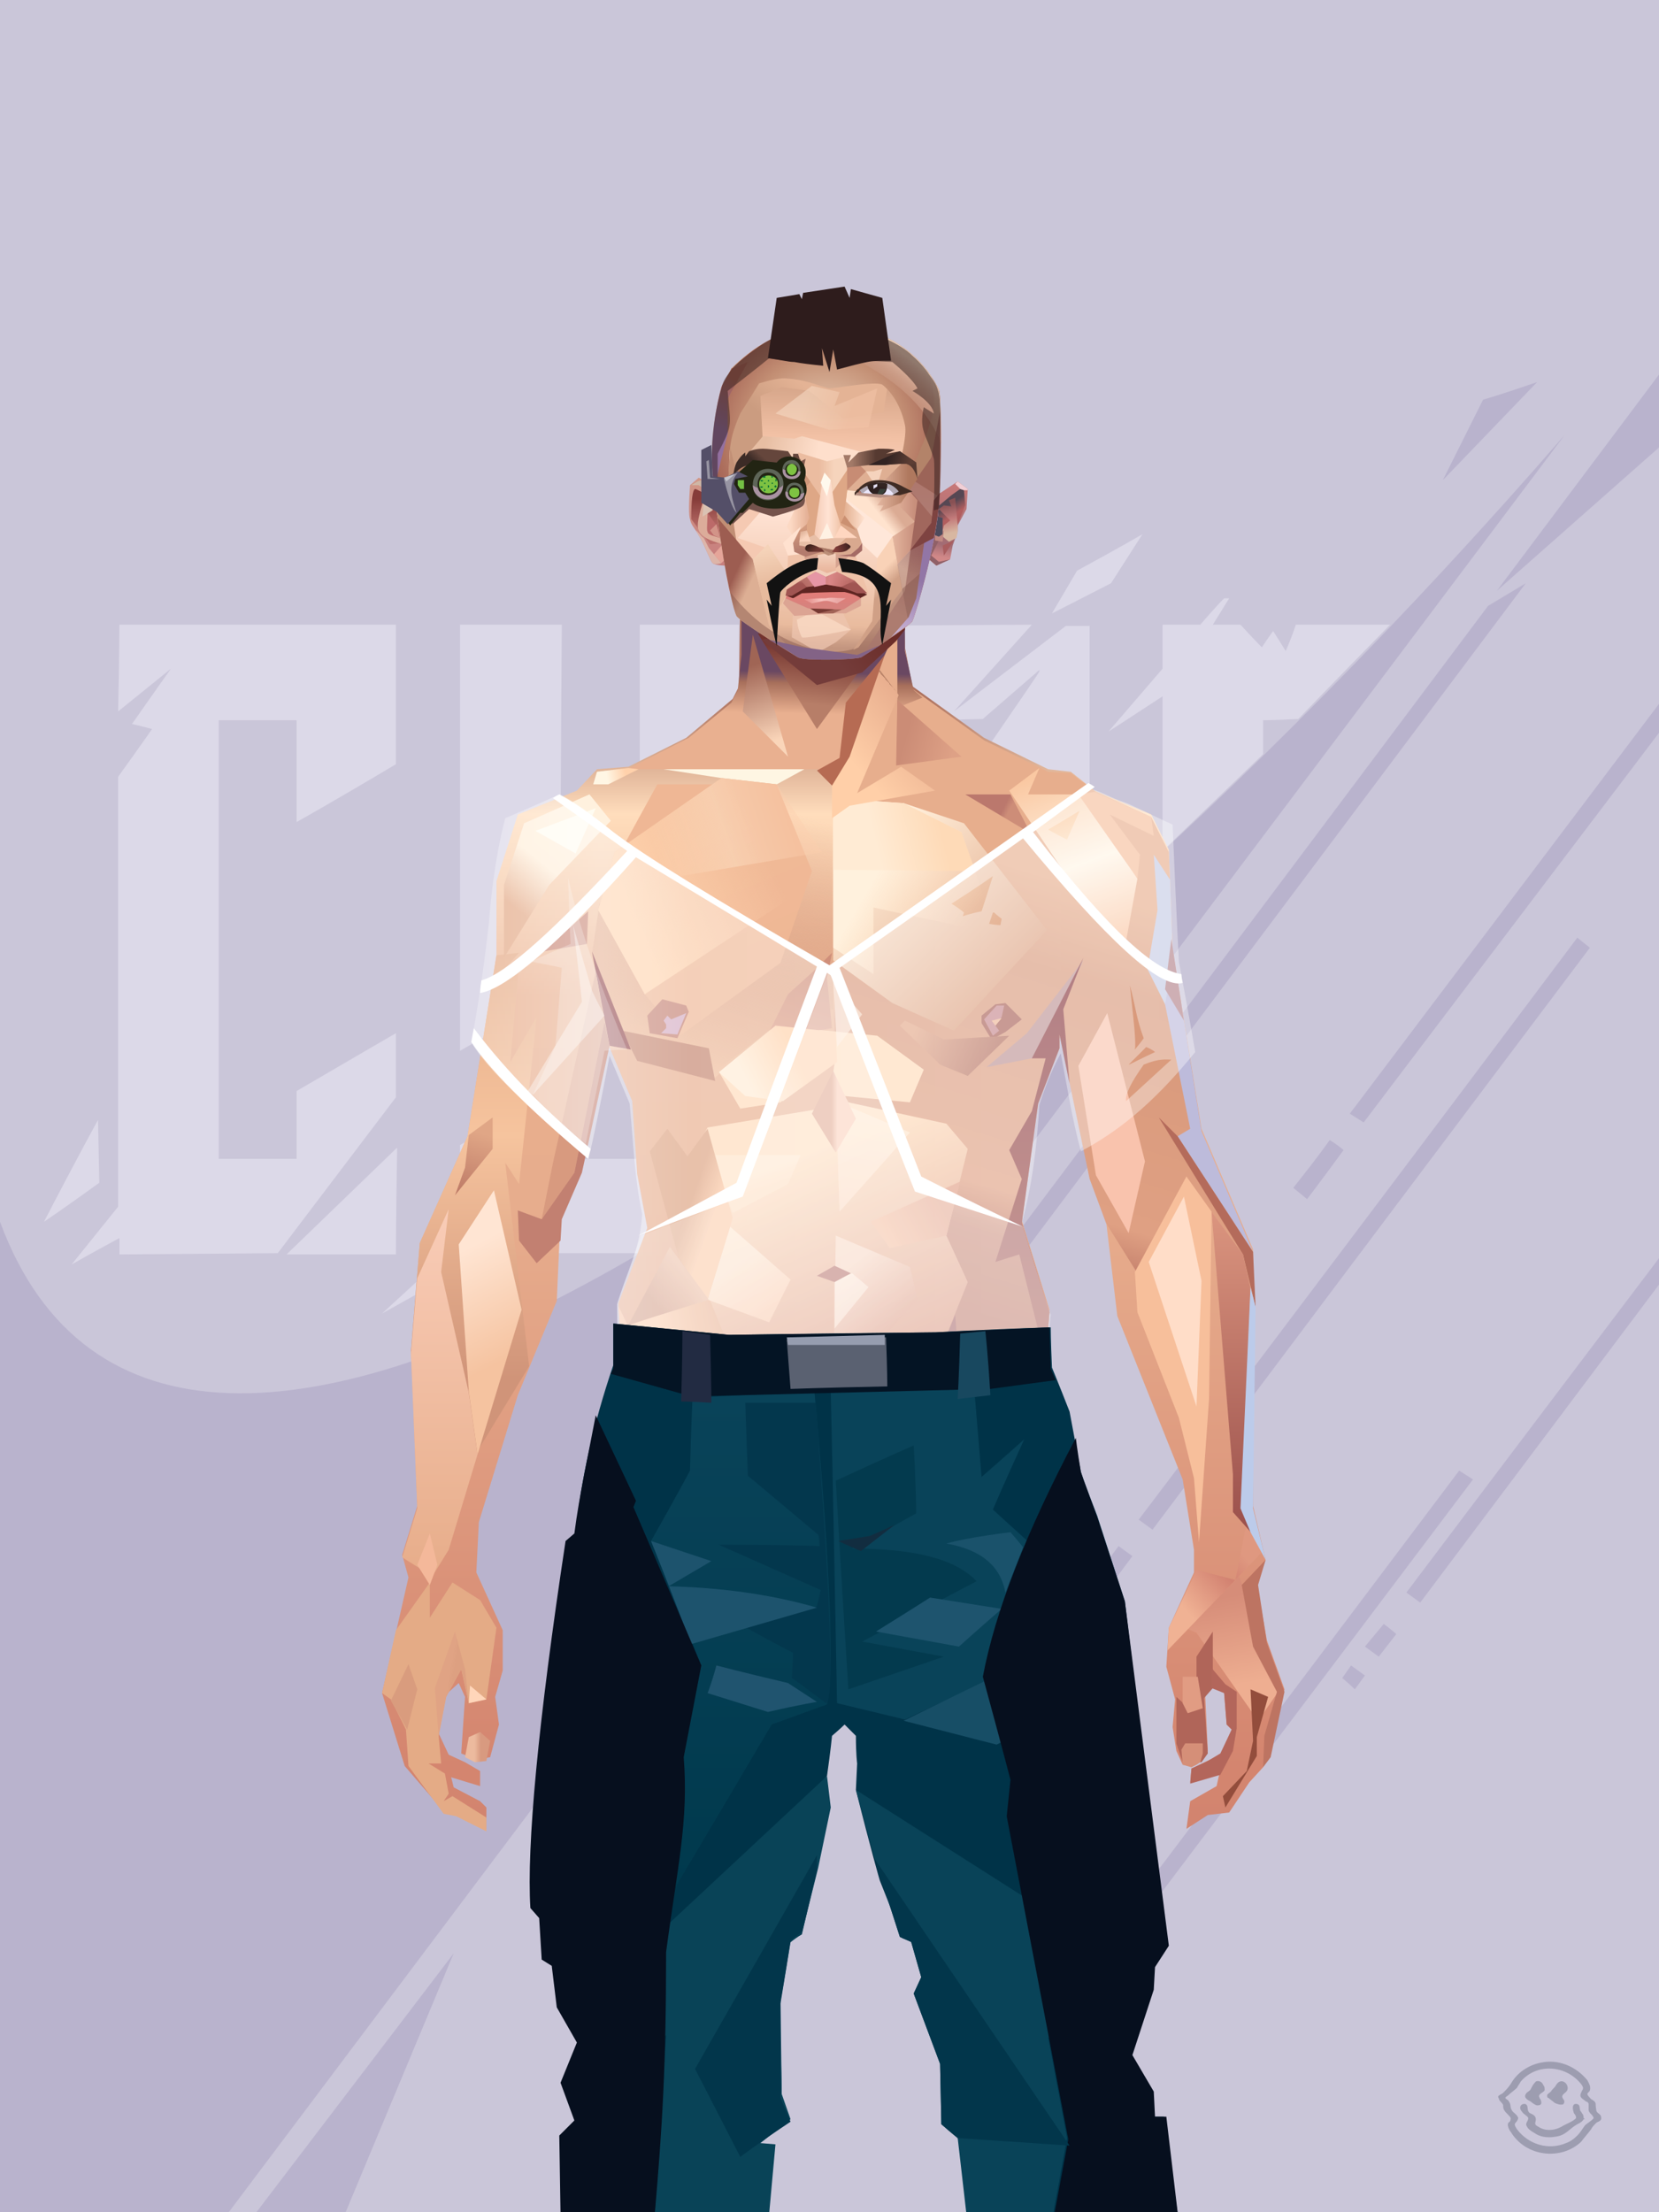 <?xml version="1.0" encoding="UTF-8"?><svg width="1320px" height="1760px" viewBox="0 0 1320 1760" version="1.1" xmlns="http://www.w3.org/2000/svg" xmlns:xlink="http://www.w3.org/1999/xlink"><defs></defs><g stroke="none" stroke-width="1" fill="none" id="id-31537" fill-rule="evenodd"><g id="id-31538"><rect fill="#CAC6D9" width="1320" height="1760" x="0" y="0" id="id-31539"></rect><g transform=" translate(35,425)" fill="#DCD9E8" id="id-31540"><path d=" M 60,72 C 207,72 280,72 280,72 C 280,146 280,183 280,183 C 228,214 201,229 201,229 L 201,148 L 139,148 L 139,497 L 201,497 C 201,461 201,443 201,443 C 254,412 280,397 280,397 C 280,431 280,448 280,448 C 217,531 186,572 186,572 L 60,573 C 60,564 60,560 60,560 C 34,574 22,581 22,581 L 59,535 C 59,307 59,193 59,193 C 77,168 86,155 86,155 C 75,152 70,151 70,151 C 91,121 101,107 101,107 L 59,141 C 60,95 60,72 60,72 Z" id="id-31541"></path><path d=" M 0,547 C 28,493 43,466 43,466 L 44,516 C 15,537 0,547 0,547 Z" id="id-31542"></path><path d=" M 280,573 C 222,573 193,573 193,573 L 281,488 C 280,545 280,573 280,573 Z" id="id-31543"></path><path d=" M 269,620 L 331,563 C 331,512 331,486 331,486 L 412,439 L 412,497 L 472,497 C 472,444 472,418 472,418 C 505,376 522,355 522,355 C 490,383 473,398 473,398 C 473,353 473,330 473,330 L 331,411 L 331,72 C 385,72 412,72 412,72 C 411,206 411,273 411,273 L 474,237 L 474,72 L 553,72 C 553,142 553,177 553,177 C 491,239 460,271 460,271 L 552,198 L 552,572 L 354,572 C 298,604 269,620 269,620 Z" id="id-31544"></path><path d=" M 786,72 L 724,141 C 724,141 754,118 813,73 L 813,73 L 832,73 L 832,288 L 774,322 L 774,322 L 830,322 L 752,379 L 752,335 L 691,370 L 691,370 L 691,429 L 611,490 L 611,252 L 569,272 C 569,272 583,255 612,222 L 612,222 L 612,73 L 786,72 Z M 792,108 C 762,134 747,147 747,147 C 710,148 691,148 691,148 C 691,229 691,273 691,281 L 691,281 C 691,281 691,282 691,282 L 691,282 L 691,282 L 752,247 L 752,168 C 778,130 792,110 792,109 L 792,108 L 792,108 Z" id="id-31545"></path><path d=" M 802,63 C 815,41 822,29 822,29 C 857,10 874,0 874,0 L 849,39 C 818,55 802,63 802,63 Z" id="id-31546"></path><path d=" M 847,157 L 890,107 L 890,72 C 910,72 920,72 920,72 C 932,58 939,51 939,51 C 941,51 943,51 943,51 L 930,72 C 945,72 952,72 952,72 C 963,84 969,90 969,90 C 975,81 978,77 978,77 C 985,88 988,93 988,93 C 994,79 996,72 996,72 C 1046,72 1071,72 1071,72 C 1022,122 998,147 998,147 C 979,148 970,148 970,148 C 970,166 970,175 970,175 C 917,226 890,252 890,252 L 890,129 C 861,148 847,157 847,157 Z" id="id-31547"></path></g><path d=" M 1245,346 L 182,1760 L 0,1760 L 0,972 C 135,1337 750,916 1245,346 L 1245,346 Z M 361,1554 L 275,1760 L 204,1760 L 204,1760 L 361,1554 Z M 1320,298 L 1320,356 L 1320,356 L 1191,470 L 1320,298 Z M 1223,304 C 1223,304 1198,330 1148,382 L 1148,382 L 1180,318 C 1180,318 1194,314 1223,304 Z" fill="#B9B3CD" id="id-31545"></path><path d=" M 1214,464 C 1194,476 1184,482 1184,482 C 825,961 645,1200 645,1200 L 656,1208 C 1028,712 1214,464 1214,464 Z M 627,1225 C 617,1237 612,1243 612,1243 C 619,1248 623,1251 623,1251 L 637,1233 C 630,1228 627,1225 627,1225 Z M 612,1266 C 606,1273 604,1277 604,1277 C 597,1271 593,1269 593,1269 L 601,1258 C 608,1263 612,1266 612,1266 Z" fill="#B9B3CD" id="id-31545"></path><path d=" M 1320,560 C 1320,575 1320,583 1320,583 C 1163,790 1085,893 1085,893 L 1074,886 L 1320,560 Z M 1058,907 C 1066,912 1069,915 1069,915 C 1050,941 1040,954 1040,954 L 1029,945 C 1049,920 1058,907 1058,907 Z" fill="#B9B3CD" id="id-31545"></path><path d=" M 1320,1001 C 1186,1178 1119,1267 1119,1267 L 1130,1275 L 1320,1022 C 1320,1008 1320,1001 1320,1001 Z M 1101,1292 C 1091,1304 1086,1310 1086,1310 C 1093,1315 1097,1318 1097,1318 L 1111,1300 C 1104,1294 1101,1292 1101,1292 Z M 1075,1325 C 1070,1332 1068,1335 1068,1335 C 1075,1341 1078,1344 1078,1344 L 1086,1333 C 1079,1328 1075,1325 1075,1325 Z" fill="#B9B3CD" id="id-31545"></path><path d=" M 761,1701 C 768,1707 771,1709 771,1709 C 790,1683 800,1670 800,1670 L 789,1664 C 770,1689 761,1701 761,1701 Z M 805,1642 C 813,1647 816,1649 816,1649 C 1053,1335 1172,1177 1172,1177 L 1161,1170 C 924,1485 805,1642 805,1642 Z" fill="#B9B3CD" id="id-31545"></path><path d=" M 890,1230 C 871,1256 861,1268 861,1268 C 868,1274 872,1277 872,1277 L 901,1238 C 894,1233 890,1230 890,1230 Z M 906,1209 C 913,1214 917,1217 917,1217 C 1149,908 1265,754 1265,754 L 1255,746 C 1023,1055 906,1209 906,1209 Z" fill="#B9B3CD" id="id-31545"></path></g></g><defs><linearGradient x1="50%" y1="6%" x2="50%" y2="100%" id="id-110216"><stop stop-color="#AC705D" offset="0%"></stop><stop stop-color="#FFDDBC" offset="8%"></stop><stop stop-color="#E9AF8E" offset="20%"></stop><stop stop-color="#E7AD8D" offset="34%"></stop><stop stop-color="#D4856F" offset="71%"></stop><stop stop-color="#C37F6D" offset="100%"></stop></linearGradient><linearGradient x1="50%" y1="-10%" x2="50%" y2="84%" id="id-110217"><stop stop-color="#E0A582" offset="0%"></stop><stop stop-color="#F6C49E" offset="49%"></stop><stop stop-color="#D09479" offset="100%"></stop></linearGradient><linearGradient x1="57%" y1="50%" x2="47%" y2="56%" id="id-110218"><stop stop-color="#E2AD9F" offset="0%"></stop><stop stop-color="#B46D61" offset="100%"></stop></linearGradient><linearGradient x1="45%" y1="35%" x2="55%" y2="47%" id="id-110219"><stop stop-color="#E9AC94" offset="0%"></stop><stop stop-color="#C37F6D" offset="100%"></stop></linearGradient><linearGradient x1="54%" y1="31%" x2="47%" y2="81%" id="id-110220"><stop stop-color="#E7AE8D" offset="0%"></stop><stop stop-color="#D8997B" offset="20%"></stop><stop stop-color="#DFA083" offset="71%"></stop><stop stop-color="#C5816D" offset="81%"></stop><stop stop-color="#BC7665" offset="100%"></stop></linearGradient><linearGradient x1="43%" y1="38%" x2="54%" y2="44%" id="id-110221"><stop stop-color="#E0A384" offset="0%"></stop><stop stop-color="#DDA081" offset="100%"></stop></linearGradient><linearGradient x1="46%" y1="26%" x2="59%" y2="75%" id="id-110222"><stop stop-color="#FFDBB9" offset="0%"></stop><stop stop-color="#D7917A" offset="100%"></stop></linearGradient><linearGradient x1="50%" y1="41%" x2="49%" y2="66%" id="id-110223"><stop stop-color="#6A4862" offset="0%"></stop><stop stop-color="#A76F5B" offset="27%"></stop><stop stop-color="#E9B090" offset="100%"></stop></linearGradient><linearGradient x1="63%" y1="4%" x2="25%" y2="77%" id="id-110224"><stop stop-color="#FFF1DE" offset="0%"></stop><stop stop-color="#FFEED9" offset="56%"></stop><stop stop-color="#E3AA88" offset="100%"></stop></linearGradient><linearGradient x1="50%" y1="23%" x2="41%" y2="77%" id="id-110225"><stop stop-color="#73332E" offset="0%"></stop><stop stop-color="#B77E68" offset="100%"></stop></linearGradient><linearGradient x1="47%" y1="22%" x2="55%" y2="89%" id="id-110226"><stop stop-color="#A06555" offset="0%"></stop><stop stop-color="#FAD5B9" offset="100%"></stop></linearGradient><linearGradient x1="86%" y1="87%" x2="12%" y2="66%" id="id-110227"><stop stop-color="#DEA186" offset="0%"></stop><stop stop-color="#CB8C76" offset="100%"></stop></linearGradient><linearGradient x1="71%" y1="11%" x2="50%" y2="100%" id="id-110228"><stop stop-color="#BE7D66" offset="0%" stop-opacity="0"></stop><stop stop-color="#F1BD9B" offset="100%"></stop></linearGradient><linearGradient x1="66%" y1="46%" x2="56%" y2="43%" id="id-110229"><stop stop-color="#CD8D78" offset="0%"></stop><stop stop-color="#BB786D" offset="100%"></stop></linearGradient><linearGradient x1="100%" y1="41%" x2="50%" y2="63%" id="id-110230"><stop stop-color="#6A2B27" offset="0%"></stop><stop stop-color="#743C3A" offset="100%"></stop></linearGradient><linearGradient x1="69%" y1="20%" x2="50%" y2="99%" id="id-110231"><stop stop-color="#CF8F7A" offset="0%"></stop><stop stop-color="#DD9E87" offset="100%"></stop></linearGradient><linearGradient x1="36%" y1="20%" x2="57%" y2="81%" id="id-110232"><stop stop-color="#F1BA97" offset="0%"></stop><stop stop-color="#EFB795" offset="100%"></stop></linearGradient><linearGradient x1="26%" y1="83%" x2="92%" y2="50%" id="id-110233"><stop stop-color="#FFD3AD" offset="0%"></stop><stop stop-color="#FFD3AF" offset="100%" stop-opacity="0"></stop></linearGradient><linearGradient x1="17%" y1="56%" x2="85%" y2="45%" id="id-110234"><stop stop-color="#FFEBD1" offset="0%" stop-opacity="0"></stop><stop stop-color="#FFE9D0" offset="52%"></stop><stop stop-color="#FCCEAD" offset="100%"></stop></linearGradient><linearGradient x1="17%" y1="24%" x2="74%" y2="87%" id="id-110235"><stop stop-color="#FFEDD8" offset="0%"></stop><stop stop-color="#DCA181" offset="100%"></stop></linearGradient><linearGradient x1="26%" y1="42%" x2="80%" y2="75%" id="id-110236"><stop stop-color="#FFF1DD" offset="0%"></stop><stop stop-color="#FFD4B1" offset="100%" stop-opacity="0"></stop></linearGradient><linearGradient x1="29%" y1="56%" x2="77%" y2="50%" id="id-110237"><stop stop-color="#FFEBD4" offset="0%"></stop><stop stop-color="#FEDAB7" offset="100%"></stop></linearGradient><linearGradient x1="74%" y1="24%" x2="34%" y2="74%" id="id-110238"><stop stop-color="#BA8469" offset="0%"></stop><stop stop-color="#E9AF8F" offset="0%"></stop><stop stop-color="#FFCFA8" offset="100%"></stop></linearGradient><linearGradient x1="66%" y1="100%" x2="40%" y2="0%" id="id-110239"><stop stop-color="#FAC5A3" offset="0%"></stop><stop stop-color="#FFF5E6" offset="46%"></stop><stop stop-color="#FAC8A2" offset="100%"></stop></linearGradient><linearGradient x1="52%" y1="13%" x2="59%" y2="75%" id="id-110240"><stop stop-color="#D68D79" offset="0%"></stop><stop stop-color="#EEAE91" offset="100%"></stop></linearGradient><linearGradient x1="28%" y1="76%" x2="73%" y2="20%" id="id-110241"><stop stop-color="#F0B294" offset="0%"></stop><stop stop-color="#D28271" offset="67%"></stop><stop stop-color="#DF9880" offset="100%"></stop></linearGradient><linearGradient x1="50%" y1="0%" x2="50%" y2="100%" id="id-110242"><stop stop-color="#DB957F" offset="0%"></stop><stop stop-color="#9A4F4B" offset="100%"></stop></linearGradient><linearGradient x1="66%" y1="59%" x2="24%" y2="66%" id="id-110243"><stop stop-color="#DEA07F" offset="0%"></stop><stop stop-color="#FCC8A5" offset="100%"></stop></linearGradient><linearGradient x1="41%" y1="11%" x2="64%" y2="63%" id="id-110244"><stop stop-color="#FFE6D6" offset="0%"></stop><stop stop-color="#DA957E" offset="100%"></stop></linearGradient><linearGradient x1="19%" y1="58%" x2="66%" y2="43%" id="id-110245"><stop stop-color="#FFEBD4" offset="0%"></stop><stop stop-color="#FFD1AA" offset="100%"></stop></linearGradient><linearGradient x1="73%" y1="50%" x2="30%" y2="53%" id="id-110246"><stop stop-color="#FFD1AB" offset="0%"></stop><stop stop-color="#FFF6E4" offset="100%"></stop></linearGradient><linearGradient x1="31%" y1="0%" x2="50%" y2="100%" id="id-110247"><stop stop-color="#FFF1E3" offset="0%"></stop><stop stop-color="#FFEADA" offset="100%"></stop></linearGradient><linearGradient x1="29%" y1="43%" x2="65%" y2="100%" id="id-110248"><stop stop-color="#FFE9D4" offset="0%"></stop><stop stop-color="#FECFB1" offset="100%"></stop></linearGradient><linearGradient x1="13%" y1="78%" x2="84%" y2="50%" id="id-110249"><stop stop-color="#F4BA9A" offset="0%"></stop><stop stop-color="#E2A086" offset="100%"></stop></linearGradient><linearGradient x1="50%" y1="0%" x2="36%" y2="100%" id="id-110250"><stop stop-color="#FFEBD4" offset="0%"></stop><stop stop-color="#FFDDC6" offset="100%"></stop></linearGradient><linearGradient x1="50%" y1="28%" x2="64%" y2="55%" id="id-110251"><stop stop-color="#FFE7CD" offset="0%"></stop><stop stop-color="#FFDDC0" offset="100%"></stop></linearGradient><linearGradient x1="40%" y1="55%" x2="62%" y2="71%" id="id-110252"><stop stop-color="#DCA17F" offset="0%"></stop><stop stop-color="#FAC5A0" offset="100%"></stop></linearGradient><linearGradient x1="9%" y1="37%" x2="88%" y2="55%" id="id-110253"><stop stop-color="#E3A889" offset="0%"></stop><stop stop-color="#B36F5F" offset="100%"></stop></linearGradient><linearGradient x1="62%" y1="19%" x2="50%" y2="100%" id="id-110254"><stop stop-color="#E0A686" offset="0%"></stop><stop stop-color="#BF7C68" offset="100%"></stop></linearGradient><linearGradient x1="45%" y1="18%" x2="51%" y2="67%" id="id-110255"><stop stop-color="#FFE5D3" offset="0%"></stop><stop stop-color="#F5C3A0" offset="100%"></stop></linearGradient><linearGradient x1="50%" y1="0%" x2="50%" y2="100%" id="id-110256"><stop stop-color="#F9CCB7" offset="0%"></stop><stop stop-color="#E7AD8A" offset="100%"></stop></linearGradient><linearGradient x1="45%" y1="50%" x2="58%" y2="50%" id="id-110257"><stop stop-color="#DFA288" offset="0%"></stop><stop stop-color="#FACBB3" offset="100%"></stop></linearGradient><linearGradient x1="33%" y1="74%" x2="77%" y2="42%" id="id-110258"><stop stop-color="#CE937B" offset="0%"></stop><stop stop-color="#EAB89D" offset="100%"></stop></linearGradient><linearGradient x1="63%" y1="59%" x2="38%" y2="59%" id="id-110259"><stop stop-color="#D89A80" offset="0%"></stop><stop stop-color="#ECBA9E" offset="100%"></stop></linearGradient><linearGradient x1="50%" y1="0%" x2="50%" y2="100%" id="id-110260"><stop stop-color="#D08C74" offset="0%"></stop><stop stop-color="#DF9A83" offset="100%"></stop></linearGradient><linearGradient x1="47%" y1="47%" x2="53%" y2="50%" id="id-110261"><stop stop-color="#FDE1CD" offset="0%"></stop><stop stop-color="#D68F79" offset="100%"></stop></linearGradient><linearGradient x1="50%" y1="0%" x2="50%" y2="100%" id="id-110262"><stop stop-color="#E29A83" offset="0%"></stop><stop stop-color="#DD947E" offset="100%"></stop></linearGradient><linearGradient x1="50%" y1="0%" x2="53%" y2="50%" id="id-110263"><stop stop-color="#DD9785" offset="0%"></stop><stop stop-color="#F3D9C6" offset="100%"></stop></linearGradient><linearGradient x1="0%" y1="55%" x2="99%" y2="55%" id="id-110264"><stop stop-color="#DFA59A" offset="0%"></stop><stop stop-color="#D3938D" offset="100%"></stop></linearGradient><linearGradient x1="50%" y1="0%" x2="50%" y2="100%" id="id-110265"><stop stop-color="#F0CAB1" offset="0%"></stop><stop stop-color="#DC907E" offset="100%"></stop></linearGradient><linearGradient x1="49%" y1="20%" x2="52%" y2="96%" id="id-110266"><stop stop-color="#DD9285" offset="0%"></stop><stop stop-color="#D88D79" offset="100%"></stop></linearGradient><linearGradient x1="50%" y1="0%" x2="50%" y2="100%" id="id-110267"><stop stop-color="#86363E" offset="0%"></stop><stop stop-color="#B46A5D" offset="100%"></stop></linearGradient><linearGradient x1="33%" y1="47%" x2="59%" y2="56%" id="id-110268"><stop stop-color="#F6BD9D" offset="0%"></stop><stop stop-color="#D48673" offset="100%"></stop></linearGradient></defs><g transform=" translate(304,473)" id="id-110269"><polygon points="174 662 139 824 137 906 146 1082 171 1154 176 1211 174 1230 175 1284 287 1284 284 1265 308 1195 306 1124 345 952 343 912 353 879 362 881 371 877 383 904 391 970 434 1079 457 1202 475 1252 475 1284 596 1284 600 1225 591 1146 609 1103 612 997 596 842 545 671 539 640 528 606 531 569 509 498 522 403 539 360 539 348 563 464 576 498 585 574 637 704 646 760 646 778 626 822 624 853 631 879 629 901 632 920 637 931 647 931 657 920 655 877 659 867 670 874 672 899 676 903 667 923 644 934 643 945 666 939 664 948 643 960 640 982 657 971 674 969 690 945 701 933 704 926 707 923 713 892 718 871 704 832 696 786 703 768 693 725 693 521 652 425 629 282 626 203 612 175 567 156 548 141 530 139 479 114 422 73 416 42 415 1 285 0 284 73 279 83 242 114 196 137 171 139 155 156 108 175 91 228 91 287 68 431 30 516 23 602 28 725 16 764 21 782 0 874 18 932 49 968 59 970 83 982 83 965 78 960 57 949 55 941 78 948 78 936 66 929 53 923 45 906 51 875 61 866 66 877 63 922 75 927 86 925 93 899 90 877 96 856 96 824 75 778 77 738 108 637 139 562 142 495 159 458 180 358 199 403 203 461 211 504 188 564 191 608" fill="url(#id-110216)" id="id-110270"></polygon><polygon points="91 287 68 431 30 516 23 602 72 688 117 614 98 452 109 469 123 336 102 372 109 294 88 309 109 285" fill="url(#id-110217)" id="id-110270"></polygon><polygon points="383 906 391 972 434 1081 457 1204 475 1254 475 1287 596 1287 600 1226 591 1148 609 1105 612 999 602 904 584 908 584 846 535 683 456 705 382 878" fill="url(#id-110218)" id="id-110270"></polygon><polygon points="137 907 146 1083 171 1156 176 1212 174 1232 175 1286 175 1287 287 1287 284 1266 308 1197 306 1126 345 954 343 923 293 814 263 724 247 711" fill="url(#id-110219)" id="id-110270"></polygon><polygon points="545 673 539 641 528 608 531 571 509 500 522 405 539 361 539 350 563 465 576 500 601 540 660 491 688 529 652 427 629 283 626 205 612 177 568 157 548 142 530 141 479 116 422 75 416 44 415 3 360 3 360 715 462 724" fill="url(#id-110220)" id="id-110270"></polygon><polygon points="83 984 59 972 49 970 21 932 19 903 7 879 0 874 11 824 38 786 38 814 56 786 78 800 91 822 83 879 69 882 63 855 51 877 45 908 47 930 37 930 50 938 53 954 49 960 56 956 83 973" fill="#E4AB86" id="id-110275"></polygon><polygon points="66 855 69 882 63 855 51 877 45 908 42 870 58 825" fill="url(#id-110221)" id="id-110275"></polygon><polygon points="83 879 69 882 70 868" fill="#FFD6BA" id="id-110275"></polygon><polygon points="481 376 513 349 558 291 522 368" fill="#BD9394" id="id-110278"></polygon><polygon points="313 697 260 560 246 448 259 424 355 408 361 366 317 404 285 409 267 378 313 343 394 351 431 378 420 404 368 399 371 404 449 421 466 441 449 510 466 547 406 697 358 717" fill="url(#id-110222)" id="id-110279"></polygon><polygon points="410 90 430 82 423 76 416 45 416 7 286 9 286 48 283 76 278 86 244 114 195 139 366 139 390 70 410 26" fill="url(#id-110223)" id="id-110280"></polygon><polygon points="182 180 133 231 97 289 97 231 113 182 165 159" fill="url(#id-110224)" id="id-110281"></polygon><polygon points="346 107 384 55 409 31 414 23 299 31" fill="url(#id-110225)" id="id-110282"></polygon><polygon points="287 93 295 32 323 129" fill="url(#id-110226)" id="id-110283"></polygon><polygon points="336 139 314 151 270 146 224 139" fill="#FEF6E3" id="id-110284"></polygon><polygon points="410 84 409 136 461 129" fill="url(#id-110227)" id="id-110285"></polygon><polygon points="173 246 167 286 191 351 263 386 328 330 359 330 359 152 348 139 336 139 309 152" fill="url(#id-110228)" id="id-110286"></polygon><polygon points="464 159 516 190 500 159" fill="url(#id-110229)" id="id-110287"></polygon><polygon points="302 36 346 72 382 62 409 37 416 28 416 13" fill="url(#id-110230)" id="id-110288"></polygon><polygon points="263 151 191 202 219 151" fill="#EFB795" id="id-110289"></polygon><polygon points="154 206 170 170 122 188" fill="#FFFCF1" id="id-110290"></polygon><polygon points="358 285 344 299 323 318 305 354 358 345 354 305" fill="url(#id-110231)" id="id-110291"></polygon><polygon points="260 361 265 387 203 371 191 347" fill="#C4846D" id="id-110292"></polygon><polygon points="198 362 181 359 167 284" fill="#8D4146" id="id-110293"></polygon><polygon points="477 341 477 335 488 326 496 325 509 338 496 348 485 354" fill="#A86056" id="id-110294"></polygon><polygon points="314 151 342 220 317 293 237 351 209 318 172 251 185 205 270 146" fill="url(#id-110232)" id="id-110295"></polygon><polygon points="314 151 330 238 209 318 172 251 185 205 270 146" fill="url(#id-110233)" id="id-110295"></polygon><polygon points="314 151 350 205 220 227 185 205 270 146" fill="url(#id-110234)" opacity="0.369" id="id-110295"></polygon><polygon points="211 335 223 322 242 327 244 332 235 353 213 349" fill="#C48172" id="id-110298"></polygon><polygon points="224 339 226 342 226 345 222 349 235 350 242 333 230 338 227 335" fill="#D4ACC2" id="id-110299"></polygon><polygon points="488 343 491 347 486 351 479 338 489 327 495 327 493 336" fill="#C7878D" id="id-110300"></polygon><polygon points="485 339 488 343 493 337" fill="#EDB596" id="id-110301"></polygon><polygon points="359 162 359 291 406 325 455 347 529 267 463 182 415 166" fill="url(#id-110235)" id="id-110302"></polygon><polygon points="359 178 359 281 391 302 391 249 489 270 461 189 415 166" fill="url(#id-110236)" id="id-110302"></polygon><polygon points="359 178 359 219 472 220 461 189 415 166 371 163" fill="url(#id-110237)" id="id-110302"></polygon><polygon points="358 178 372 168 440 156 413 137 378 158 411 80 396 60 358 146" fill="url(#id-110238)" id="id-110305"></polygon><polygon points="346 140 358 152 372 129 400 48 369 86 364 130" fill="#B66B53" id="id-110306"></polygon><polygon points="591 281 601 226 559 159 514 159 523 138 499 156 571 263" fill="url(#id-110239)" id="id-110307"></polygon><polygon points="609 298 626 332 629 285 627 227 614 207 617 251" fill="#C6CBE5" id="id-110308"></polygon><polygon points="554 159 567 157 612 177 614 192 579 175 603 207 601 226" fill="#F6BF9D" id="id-110309"></polygon><polygon points="641 823 648 826 697 896 713 873 682 781" fill="url(#id-110240)" id="id-110310"></polygon><polygon points="625 840 700 762 688 738 679 784 648 776 626 822" fill="url(#id-110241)" id="id-110310"></polygon><polygon points="648 862 648 845 661 825 661 870 654 878 657 922 652 929 637 929 632 914 632 893 632 877 644 888" fill="#B06559" id="id-110312"></polygon><polygon points="554 375 577 333 607 451 594 508 568 462" fill="#F9C3AD" id="id-110313"></polygon><polygon points="623 326 643 425 633 431 693 523 652 427 636 326 625 315" fill="#BDBBDB" id="id-110314"></polygon><polygon points="628 274 638 339 623 314" fill="#B3838B" id="id-110315"></polygon><polygon points="693 523 695 567 685 525 618 416 633 431" fill="#B46B5B" id="id-110316"></polygon><polygon points="640 463 599 539 601 571 634 655 646 703 650 754 658 640 660 491" fill="#F7BF9B" id="id-110317"></polygon><polygon points="610 531 648 646 652 546 638 479" fill="#FFDDC8" id="id-110317"></polygon><polygon points="693 748 677 730 677 700 660 491 685 525 691 552 684 727" fill="url(#id-110242)" id="id-110319"></polygon><polygon points="691 746 703 768 693 727 695 567 691 551 683 727" fill="#BCCBEA" id="id-110320"></polygon><polygon points="260 559 310 683 355 716 263 713 238 685 195 582" fill="url(#id-110243)" id="id-110321"></polygon><polygon points="637 931 636 919 639 914 653 914 653 922 651 929 648 931 644 933" fill="#D58F78" id="id-110322"></polygon><polygon points="637 861 637 882 641 890 653 886 649 861" fill="#E19C83" id="id-110323"></polygon><polygon points="691 871 693 912 688 936 669 956 671 965 696 924 696 909 705 877" fill="#934D3C" id="id-110324"></polygon><polygon points="703 768 684 788 693 837 712 873 702 908 701 933 707 925 718 873 704 834 697 788" fill="#BD7462" id="id-110325"></polygon><polygon points="667 939 643 946 644 934 657 928 667 922 676 903 672 899 670 874 660 870 660 854 671 867 680 873 680 902 677 920" fill="#B3665B" id="id-110326"></polygon><polygon points="361 510 359 634 426 561 420 535" fill="url(#id-110244)" opacity="0.626" id="id-110327"></polygon><polygon points="319 403 289 399 268 380 313 343 361 348 362 372" fill="url(#id-110245)" id="id-110328"></polygon><polygon points="171 141 168 151 180 151 204 139 196 138" fill="url(#id-110246)" id="id-110329"></polygon><polygon points="359 308 362 360 382 334" fill="#FFE9D9" opacity="0.625" id="id-110330"></polygon><polygon points="360 546 360 584 387 551 374 540" fill="url(#id-110247)" opacity="0.626" id="id-110331"></polygon><polygon points="346 542 360 547 373 540 360 534" fill="#B36A64" id="id-110332"></polygon><polygon points="325 545 277 503 259 561 308 579" fill="url(#id-110248)" opacity="0.758" id="id-110333"></polygon><polygon points="389 499 460 467 449 510 404 520" fill="url(#id-110249)" id="id-110334"></polygon><polygon points="364 491 361 403 420 428" fill="url(#id-110250)" opacity="0.758" id="id-110335"></polygon><polygon points="262 446 333 446 323 469 279 492" fill="url(#id-110251)" opacity="0.758" id="id-110336"></polygon><polygon points="259 425 279 496 259 561 236 528 213 443 227 425 243 447" fill="url(#id-110252)" id="id-110337"></polygon><polygon points="412 343 444 374 466 383 499 351 447 354 416 339" fill="url(#id-110253)" id="id-110338"></polygon><polygon points="164 252 163 278 128 284" fill="#C88574" id="id-110339"></polygon><polygon points="58 478 88 441 88 416 69 430 66 456" fill="url(#id-110254)" id="id-110340"></polygon><polygon points="76 684 69 634 61 517 89 474 111 569" fill="url(#id-110255)" id="id-110341"></polygon><polygon points="53 489 47 539 69 635 76 684 53 760 40 781 16 766 28 727 23 604 28 544" fill="url(#id-110256)" id="id-110342"></polygon><polygon points="136 452 127 497 153 460 177 340 170 300" fill="#D89A7F" id="id-110343"></polygon><polygon points="181 359 159 460 143 497 142 514 123 532 109 514 108 490 127 497 153 460 177 340" fill="#C28071" id="id-110343"></polygon><polygon points="38 747 28 772 38 788 44 772" fill="#F4B89A" id="id-110345"></polygon><polygon points="359 379 342 413 361 444 377 417" fill="url(#id-110257)" id="id-110346"></polygon><polygon points="196 581 260 561 229 519" fill="url(#id-110258)" id="id-110347"></polygon><polygon points="74 929 66 925 69 909 78 905 86 912 83 928" fill="url(#id-110259)" id="id-110348"></polygon><polygon points="20 903 7 880 21 851 28 871" fill="#D99C7E" id="id-110349"></polygon><polygon points="218 1123 203 1040 191 913 171 1090 182 1169 230 1208 261 1237 270 1213 234 1175 212 1157 272 1191 281 1169" fill="url(#id-110260)" opacity="0.808" id="id-110350"></polygon><polygon points="182 1207 181 1155 213 1106 236 1166 230 1210" fill="#EBAC8E" id="id-110351"></polygon><polygon points="187 902 211 1137 227 1161 275 1187 299 1137 272 1009 299 918 269 791 211 836" fill="url(#id-110261)" id="id-110352"></polygon><polygon points="288 1079 311 1040 311 942 295 903 264 1019 275 1188 301 1137" fill="url(#id-110262)" id="id-110353"></polygon><polygon points="584 908 604 1008 608 1106 614 998 599 887" fill="#CEDAFA" id="id-110354"></polygon><polygon points="430 886 488 1140 535 1115 561 925 566 886 536 816 500 786" fill="url(#id-110263)" opacity="0.792" id="id-110355"></polygon><polygon points="581 921 588 1011 584 1112 576 1162 544 1046 566 886" fill="url(#id-110264)" id="id-110356"></polygon><polygon points="561 1247 518 1200 472 1112 494 931 505 931 594 1188 579 1244" fill="url(#id-110265)" id="id-110357"></polygon><polygon points="531 1221 539 1263 536 1269 516 1287 509 1287 500 1263 513 1199 488 1226 462 1170 472 1101 427 1010 398 877 469 771 518 739 536 818 500 787 433 890 477 1078 534 1212" fill="url(#id-110266)" id="id-110358"></polygon><polygon points="321 1058 284 852 258 721 266 733 371 879 362 883 354 881 343 914 345 954" fill="#D38B73" id="id-110359"></polygon><polygon points="429 1068 424 875 536 705 454 704 380 865 384 906 391 972" fill="#CD887E" opacity="0.394" id="id-110360"></polygon><polygon points="175 1262 194 1287 206 1287 225 1226 213 1249 175 1221 174 1232" fill="#EEAF93" id="id-110361"></polygon><polygon points="528 1227 554 1234 569 1169 549 1168" fill="#EBB5A6" id="id-110362"></polygon><polygon points="546 678 545 672 539 641 528 608 531 571 509 500 522 405 539 361 539 350 547 389 542 330 558 289 517 369 528 369 517 411 499 442 509 465 488 531 507 525 522 585 449 724" fill="url(#id-110267)" id="id-110270"></polygon><polygon points="402 722 490 609 522 585 449 723" fill="#D38673" id="id-110364"></polygon><polygon points="174 664 139 826 137 907 139 937 238 690 352 886 354 881 362 883 371 879 383 906 471 773 548 712 596 844 545 673 539 641 478 697 449 723 278 705 232 657 188 566 191 610" fill="url(#id-110268)" id="id-110270"></polygon><polygon points="189 616 211 620 190 586 190 609" fill="#C4846D" id="id-110366"></polygon><polygon points="139 836 225 709 167 697 139 826" fill="#E2A58B" id="id-110367"></polygon><polygon points="518 734 596 843 547 678" fill="#D0816E" id="id-110368"></polygon><polygon points="415 778 447 726 314 744 329 762" fill="#CE8B73" opacity="0.520" id="id-110270"></polygon><polygon points="411 685 463 666 456 573" fill="#A05A5C" id="id-110370"></polygon></g><defs><linearGradient x1="53%" y1="5%" x2="47%" y2="91%" id="id-110982"><stop stop-color="#C67878" offset="0%"></stop><stop stop-color="#A26C74" offset="82%"></stop><stop stop-color="#D18888" offset="100%"></stop></linearGradient><linearGradient x1="62%" y1="61%" x2="50%" y2="36%" id="id-110983"><stop stop-color="#B15E5F" offset="0%"></stop><stop stop-color="#564753" offset="100%"></stop></linearGradient><linearGradient x1="50%" y1="13%" x2="57%" y2="81%" id="id-110984"><stop stop-color="#885154" offset="0%"></stop><stop stop-color="#C27A7A" offset="52%"></stop><stop stop-color="#D8B7A1" offset="100%"></stop></linearGradient><linearGradient x1="50%" y1="0%" x2="54%" y2="88%" id="id-110985"><stop stop-color="#D19787" offset="0%"></stop><stop stop-color="#C8807E" offset="100%"></stop></linearGradient><linearGradient x1="36%" y1="75%" x2="36%" y2="18%" id="id-110986"><stop stop-color="#BB6F6B" offset="0%"></stop><stop stop-color="#863C39" offset="100%"></stop></linearGradient><linearGradient x1="50%" y1="2%" x2="48%" y2="96%" id="id-110987"><stop stop-color="#EAD0BC" offset="0%"></stop><stop stop-color="#CB9B7F" offset="11%"></stop><stop stop-color="#F2C1A5" offset="33%"></stop><stop stop-color="#FFE2D3" offset="58%"></stop><stop stop-color="#E9BB9E" offset="93%"></stop><stop stop-color="#C3957F" offset="100%"></stop></linearGradient><linearGradient x1="62%" y1="37%" x2="30%" y2="59%" id="id-110988"><stop stop-color="#E4B395" offset="0%"></stop><stop stop-color="#CB9C80" offset="100%"></stop></linearGradient><linearGradient x1="12%" y1="48%" x2="58%" y2="51%" id="id-110989"><stop stop-color="#E7BEA3" offset="0%"></stop><stop stop-color="#FEDFCC" offset="100%"></stop></linearGradient><linearGradient x1="76%" y1="54%" x2="27%" y2="47%" id="id-110990"><stop stop-color="#F2C4A7" offset="0%"></stop><stop stop-color="#F6DCC5" offset="100%"></stop></linearGradient><radialGradient cx="50%" cy="59%" r="65%" id="id-110991" fx="50%" fy="59%" gradientTransform=" translate(0.500,0.593) scale(0.791,1) rotate(-143) translate(-0.500,-0.593)"><stop stop-color="#F0D7BF" offset="0%"></stop><stop stop-color="#C38F74" offset="66%"></stop><stop stop-color="#A46254" offset="100%"></stop></radialGradient><linearGradient x1="69%" y1="50%" x2="50%" y2="60%" id="id-110992"><stop stop-color="#DBAB94" offset="0%"></stop><stop stop-color="#FFE3CE" offset="100%"></stop></linearGradient><radialGradient cx="50%" cy="50%" r="44%" id="id-110993" fx="50%" fy="50%" gradientTransform=" translate(0.500,0.500) scale(0.696,1) rotate(-57) scale(1,3) translate(-0.500,-0.500)"><stop stop-color="#B37864" offset="0%" stop-opacity="0"></stop><stop stop-color="#EFD3BC" offset="100%"></stop></radialGradient><linearGradient x1="0%" y1="58%" x2="50%" y2="58%" id="id-110994"><stop stop-color="#E4B69F" offset="0%"></stop><stop stop-color="#C88F7C" offset="100%"></stop></linearGradient><linearGradient x1="49%" y1="83%" x2="53%" y2="51%" id="id-110995"><stop stop-color="#C6938B" offset="0%"></stop><stop stop-color="#945A53" offset="100%"></stop></linearGradient><linearGradient x1="66%" y1="68%" x2="19%" y2="50%" id="id-110996"><stop stop-color="#D4A995" offset="0%"></stop><stop stop-color="#A9705C" offset="100%"></stop></linearGradient><linearGradient x1="48%" y1="37%" x2="33%" y2="25%" id="id-110997"><stop stop-color="#DDAF94" offset="0%"></stop><stop stop-color="#9D5D51" offset="100%"></stop></linearGradient><linearGradient x1="46%" y1="6%" x2="50%" y2="50%" id="id-110998"><stop stop-color="#F5D3B9" offset="0%"></stop><stop stop-color="#E7BA9D" offset="100%"></stop></linearGradient><linearGradient x1="50%" y1="33%" x2="57%" y2="50%" id="id-110999"><stop stop-color="#F9D2B7" offset="0%"></stop><stop stop-color="#D0A086" offset="100%"></stop></linearGradient><linearGradient x1="50%" y1="26%" x2="42%" y2="54%" id="id-111000"><stop stop-color="#875053" offset="0%"></stop><stop stop-color="#81534D" offset="100%" stop-opacity="0.569"></stop></linearGradient><linearGradient x1="46%" y1="100%" x2="55%" y2="55%" id="id-111001"><stop stop-color="#C4AED2" offset="0%"></stop><stop stop-color="#9276A6" offset="100%"></stop></linearGradient><linearGradient x1="54%" y1="12%" x2="47%" y2="56%" id="id-111002"><stop stop-color="#A46151" offset="0%"></stop><stop stop-color="#9370A0" offset="100%"></stop></linearGradient><linearGradient x1="50%" y1="0%" x2="50%" y2="100%" id="id-111003"><stop stop-color="#F4D2BF" offset="0%"></stop><stop stop-color="#E8B399" offset="100%"></stop></linearGradient><linearGradient x1="5%" y1="65%" x2="100%" y2="65%" id="id-111004"><stop stop-color="#FCD9C4" offset="0%"></stop><stop stop-color="#E0A88C" offset="28%"></stop><stop stop-color="#DEA786" offset="67%"></stop><stop stop-color="#FFE3D1" offset="100%"></stop></linearGradient><linearGradient x1="66%" y1="91%" x2="52%" y2="64%" id="id-111005"><stop stop-color="#D9A98F" offset="0%"></stop><stop stop-color="#DEA786" offset="100%"></stop></linearGradient><linearGradient x1="70%" y1="50%" x2="41%" y2="50%" id="id-111006"><stop stop-color="#F6D4BC" offset="0%"></stop><stop stop-color="#EBBCA0" offset="100%"></stop></linearGradient><linearGradient x1="100%" y1="50%" x2="0%" y2="50%" id="id-111007"><stop stop-color="#F1C4A8" offset="0%"></stop><stop stop-color="#FFE3D4" offset="48%"></stop><stop stop-color="#F5CAB4" offset="100%"></stop></linearGradient><linearGradient x1="38%" y1="14%" x2="50%" y2="79%" id="id-111008"><stop stop-color="#D29A7E" offset="0%"></stop><stop stop-color="#B37B6D" offset="100%"></stop></linearGradient><linearGradient x1="3%" y1="0%" x2="50%" y2="66%" id="id-111009"><stop stop-color="#D8A88D" offset="0%"></stop><stop stop-color="#F9D3BD" offset="100%"></stop></linearGradient><linearGradient x1="17%" y1="40%" x2="69%" y2="60%" id="id-111010"><stop stop-color="#40241E" offset="0%"></stop><stop stop-color="#703832" offset="100%"></stop></linearGradient><linearGradient x1="100%" y1="50%" x2="16%" y2="64%" id="id-111011"><stop stop-color="#351E1C" offset="0%"></stop><stop stop-color="#843F3B" offset="100%"></stop></linearGradient><linearGradient x1="22%" y1="62%" x2="87%" y2="62%" id="id-111012"><stop stop-color="#B07C62" offset="0%"></stop><stop stop-color="#D3A790" offset="43%"></stop><stop stop-color="#DAA88A" offset="100%"></stop></linearGradient><linearGradient x1="13%" y1="69%" x2="100%" y2="69%" id="id-111013"><stop stop-color="#D8A88B" offset="0%"></stop><stop stop-color="#F5D2BC" offset="48%"></stop><stop stop-color="#DAA88A" offset="100%"></stop></linearGradient><linearGradient x1="0%" y1="65%" x2="78%" y2="65%" id="id-111014"><stop stop-color="#E4B7A1" offset="0%"></stop><stop stop-color="#AF785E" offset="100%"></stop></linearGradient><linearGradient x1="50%" y1="42%" x2="33%" y2="50%" id="id-111015"><stop stop-color="#65463C" offset="0%"></stop><stop stop-color="#3C2B26" offset="100%"></stop></linearGradient><linearGradient x1="11%" y1="36%" x2="44%" y2="36%" id="id-111016"><stop stop-color="#A37A68" offset="0%"></stop><stop stop-color="#563A31" offset="100%"></stop></linearGradient><linearGradient x1="40%" y1="50%" x2="89%" y2="54%" id="id-111017"><stop stop-color="#312322" offset="0%"></stop><stop stop-color="#5D3E34" offset="100%"></stop></linearGradient><linearGradient x1="50%" y1="0%" x2="50%" y2="74%" id="id-111018"><stop stop-color="#E47C78" offset="0%"></stop><stop stop-color="#D7827D" offset="100%"></stop></linearGradient><linearGradient x1="80%" y1="50%" x2="7%" y2="50%" id="id-111019"><stop stop-color="#FAD6D3" offset="0%" stop-opacity="0.472"></stop><stop stop-color="#F5BFBB" offset="55%"></stop><stop stop-color="#F2ACA7" offset="100%" stop-opacity="0.434"></stop></linearGradient><linearGradient x1="50%" y1="0%" x2="50%" y2="50%" id="id-111020"><stop stop-color="#CF8E8A" offset="0%"></stop><stop stop-color="#A15552" offset="100%"></stop></linearGradient><linearGradient x1="0%" y1="83%" x2="93%" y2="83%" id="id-111021"><stop stop-color="#B87268" offset="0%" stop-opacity="0.687"></stop><stop stop-color="#DA8787" offset="58%"></stop><stop stop-color="#C5736D" offset="100%" stop-opacity="0.622"></stop></linearGradient></defs><g transform=" translate(548,259)" id="id-111022"><g transform=" translate(0,121)" id="id-111023"><polygon points="199 13 214 3 222 9 221 25 214 38 214 43 210 54 208 65 197 70 190 64" fill="url(#id-110982)" id="id-111024"></polygon><polygon points="197 24 209 14 216 9 219 10 220 22 214 37 195 43" fill="url(#id-110983)" id="id-111025"></polygon><polygon points="203 38 208 34 199 25 203 22 209 23 207 18 212 16 214 38 214 43 213 48 207 51 201 46" fill="url(#id-110984)" id="id-111024"></polygon><polygon points="212 5 214 3 222 9 222 10 219 10 216 9" fill="#F1CFD6" id="id-111024"></polygon><polygon points="208 65 197 70 190 64 194 42 199 50 193 62 199 67" fill="#906067" id="id-111024"></polygon><polygon points="203 62 202 54 211 50" fill="#A95D5F" id="id-111029"></polygon><polygon points="196 50 202 51 203 42 196 46" fill="#C18882" id="id-111030"></polygon><polygon points="194 45 199 47 202 45 202 32 197 31" fill="#4E4A5C" id="id-111031"></polygon><path d=" M 30,70 C 24,70 20,69 19,68 C 17,66 12,52 8,46 C 4,39 2,38 1,33 C 0,30 0,21 1,6 L 8,0 L 23,9 L 30,70 Z" fill="url(#id-110985)" id="id-111032"></path><polygon points="8 6 2 6 7 3 10 2 23 9 19 14" fill="#CFB7A6" id="id-111032"></polygon><path d=" M 26,68 C 23,69 20,69 19,68 C 17,66 12,52 8,46 C 7,44 6,43 6,42 C 9,45 10,47 12,48 C 13,50 14,52 16,56 L 26,68 Z" fill="#DDB5A9" id="id-111032"></path><polygon points="26 68 29 65 27 53 20 61" fill="#E5A599" id="id-111032"></polygon><path d=" M 23,19 C 12,12 6,9 5,9 C 3,10 2,18 2,33 L 17,53 L 26,52 L 23,19 Z" fill="url(#id-110986)" id="id-111036"></path><polygon points="12 17 19 19 18 26 15 28 22 38 21 49 12 44" fill="#BC6A69" id="id-111037"></polygon><path d=" M 27,53 C 16,50 10,47 8,42 C 6,38 8,30 12,17 L 15,23 C 15,36 14,42 15,43 C 15,45 18,46 25,48 L 27,53 Z" fill="#DCAC9A" id="id-111038"></path><polygon points="11 31 19 26 19 18 14 20 12 18" fill="#DAC2B3" id="id-111039"></polygon><polygon points="20 46 17 42 22 37 25 48" fill="#D29488" id="id-111040"></polygon></g><g transform=" translate(18,0)" id="id-111041"><path d=" M 20,231 C 18,227 11,201 5,153 C 3,140 2,128 1,117 C -1,91 4,63 8,49 C 9,46 16,35 16,34 C 30,20 56,0 94,0 C 157,0 178,45 181,51 C 183,57 183,111 181,144 C 178,177 162,232 160,235 C 158,239 124,261 119,264 C 113,266 74,267 69,264 C 64,261 22,235 20,231 Z" fill="url(#id-110987)" id="id-111042"></path><polygon points="19 114 13 91 21 49 49 35 141 43 137 69 105 74 78 52 56 49 39 56 41 93" fill="url(#id-110988)" id="id-111043"></polygon><polygon points="60 106 92 113 124 106 121 101 72 88 66 90 41 88 30 101" fill="url(#id-110989)" id="id-111044"></polygon><polygon points="51 70 94 83 125 81 132 50 98 64 102 53 80 48" fill="url(#id-110990)" opacity="0.556" id="id-111045"></polygon><path d=" M 4,144 C 3,137 2,130 2,123 C -1,88 16,34 17,34 C 31,19 56,0 94,0 C 157,0 178,45 181,51 C 183,56 183,103 181,136 L 152,101 C 154,91 155,83 154,79 C 150,60 140,50 136,47 C 130,44 99,50 94,50 C 90,50 78,43 58,42 C 54,42 48,43 38,46 C 29,61 24,68 23,70 C 11,97 16,104 13,127 C 13,131 10,137 4,144 Z" fill="url(#id-110991)" id="id-111042"></path><polygon points="146 168 106 137 108 129 149 141 164 156" fill="url(#id-110992)" id="id-111047"></polygon><polygon points="146 168 106 137 106 148 116 170 133 186" fill="#FFE7D9" id="id-111047"></polygon><path d=" M 181,51 C 183,56 183,103 181,136 L 162,124 L 161,111 C 167,97 172,86 174,77 C 175,74 176,71 177,64 C 178,59 177,52 174,41 L 181,51 Z" fill="#B38369" id="id-111042"></path><path d=" M 48,11 C 60,5 75,0 94,0 C 157,0 178,45 181,51 C 182,54 183,73 183,94 C 174,71 156,51 129,35 C 102,18 75,10 48,11 Z" fill="url(#id-110993)" id="id-111042"></path><polygon points="179 156 158 131 148 142 162 156 144 168 148 190" fill="url(#id-110994)" id="id-111042"></polygon><path d=" M 154,211 L 164,139 L 157,131 L 175,105 L 182,68 C 183,88 183,121 181,144 C 178,177 162,232 160,235 C 158,239 124,261 119,264 L 154,211 Z" fill="url(#id-110995)" opacity="0.749" id="id-111042"></path><polygon points="85 260 99 252 111 242 102 223 65 227 64 248" fill="#EDC5B0" fill-opacity="0.740" id="id-111053"></polygon><polygon points="33 188 44 177 21 169 41 146 21 136 8 168" fill="#F5C9B2" id="id-111054"></polygon><path d=" M 5,156 C 5,155 5,154 5,153 C 4,148 4,144 3,139 L 13,129 L 15,97 L 20,117 L 16,146 L 20,172 L 5,156 Z" fill="#C18F75" id="id-111042"></path><polygon points="13 136 17 121 19 115 32 129 68 132 69 135 40 148 24 139 23 131" fill="url(#id-110996)" id="id-111056"></polygon><polygon points="17 156 11 136 23 130 25 130 25 139" fill="#DBAC93" id="id-111057"></polygon><path d=" M 20,231 C 18,227 11,201 5,153 L 33,186 L 46,239 C 62,256 70,265 69,264 C 64,261 22,235 20,231 Z" fill="url(#id-110997)" id="id-111042"></path><polygon points="58 194 45 174 33 186 46 239 60 214" fill="url(#id-110998)" id="id-111042"></polygon><path d=" M 20,231 C 19,229 17,223 15,212 C 29,230 46,244 65,252 C 84,260 101,262 117,256 L 149,212 L 172,192 C 167,214 161,233 160,235 C 158,239 124,261 119,264 C 113,266 74,267 69,264 C 64,261 22,235 20,231 Z" fill="#86574D" opacity="0.470" id="id-111042"></path><polygon points="117 256 152 210 144 168 132 185 128 235 113 258" fill="url(#id-110999)" id="id-111042"></polygon><path d=" M 179,156 C 175,189 161,232 160,235 C 160,236 159,236 157,237 L 148,190 L 179,156 Z" fill="url(#id-111000)" opacity="0.606" id="id-111042"></path><path d=" M 181,144 C 178,177 162,232 160,235 C 159,237 151,242 143,248 L 157,232 L 163,217 L 170,168 L 181,144 Z" fill="url(#id-111001)" id="id-111042"></path><path d=" M 135,254 C 127,259 121,263 119,264 C 113,266 74,267 69,264 C 67,263 57,256 46,250 L 73,256 L 116,262 L 135,254 Z" fill="#836386" id="id-111042"></path><path d=" M 2,130 C 2,125 1,121 1,117 C -1,91 4,63 8,49 C 9,46 16,35 16,34 C 16,34 17,34 17,34 L 29,29 L 13,58 L 13,86 L 2,130 Z" fill="url(#id-111002)" id="id-111042"></path><path d=" M 182,133 C 181,137 181,141 181,144 C 180,152 179,160 177,169 L 158,179 L 175,157 L 177,139 L 182,133 Z" fill="#7E4341" id="id-111042"></path><path d=" M 72,248 C 71,246 69,242 68,234 L 83,227 L 111,242 C 86,247 73,249 72,248 Z" fill="#FDDFCB" opacity="0.617" id="id-111067"></path><polygon points="109 177 114 181 125 213 60 209 61 183 66 177" fill="#EFC2A8" id="id-111068"></polygon><polygon points="83 194 74 185 77 178 112 181 98 194" fill="#D6A390" id="id-111069"></polygon><polygon points="83 193 92 197 99 195 99 181 85 181" fill="url(#id-111003)" id="id-111070"></polygon><polygon points="83 196 83 193 92 197 99 195 100 197 91 202" fill="#F2CFBB" id="id-111070"></polygon><polygon points="75 138 67 145 60 160 67 171 120 176 116 162 122 153 107 140 110 115" fill="url(#id-111004)" id="id-111072"></polygon><polygon points="75 138 78 153 75 160 75 184 94 181 111 183 118 178 120 174 116 162 105 153 107 140 110 115 71 115 71 127" fill="url(#id-111005)" id="id-111072"></polygon><polygon points="97 179 108 168 83 166 68 173 71 180" fill="#E8BFA7" id="id-111074"></polygon><polygon points="79 124 71 112 71 127 73 131" fill="#CF9779" id="id-111072"></polygon><polygon points="71 160 57 173 61 183 78 181 67 177" fill="#FFE1CF" id="id-111076"></polygon><polygon points="87 136 71 113 69 101 92 108 108 104 110 112 94 136" fill="url(#id-111006)" id="id-111077"></polygon><polygon points="96 169 105 169 116 169 103 159" fill="#FFD6C0" id="id-111078"></polygon><polygon points="86 170 98 169 103 159 98 143 95 123 88 126 82 166" fill="url(#id-111007)" id="id-111078"></polygon><polygon points="86 170 97 169 92 157" fill="#FFF1E3" id="id-111078"></polygon><polygon points="92 136 87 125 90 117 95 123" fill="#FFF9ED" id="id-111081"></polygon><polygon points="103 157 106 151 115 163" fill="#CB9071" id="id-111082"></polygon><polygon points="75 184 66 180 65 173 70 163 76 158 76 163 70 172 70 175 76 176 88 180" fill="url(#id-111008)" id="id-111083"></polygon><polygon points="70 172 79 172 76 163 71 164" fill="url(#id-111009)" id="id-111084"></polygon><polygon points="120 173 120 179 114 184 101 183 111 182 117 177" fill="#A46B65" id="id-111085"></polygon><polygon points="89 181 93 183 97 182 99 179 84 176" fill="#BB8E78" id="id-111086"></polygon><polygon points="97 182 99 179 84 176" fill="#A77563" id="id-111086"></polygon><path d=" M 77,180 C 78,180 83,180 90,180 C 89,179 88,177 86,177 C 85,176 83,175 79,174 C 77,174 75,175 75,176 C 74,178 75,179 77,180 Z" fill="url(#id-111010)" id="id-111088"></path><path d=" M 96,180 L 99,176 L 107,173 C 111,175 112,176 109,178 C 107,180 103,181 96,180 Z" fill="url(#id-111011)" id="id-111089"></path><polygon points="30 128 57 124 72 126 72 114 48 102 19 114" fill="url(#id-111012)" id="id-111090"></polygon><polygon points="36 127 57 124 69 126 60 108 53 104" fill="url(#id-111013)" id="id-111090"></polygon><polygon points="37 129 41 135 33 132 33 130" fill="#2F1A10" opacity="0.429" id="id-111092"></polygon><polygon points="48 138 69 135 40 148 33 144 40 138" fill="#DEAC91" id="id-111056"></polygon><path d=" M 22,130 C 27,129 30,128 32,127 C 40,124 47,122 52,122 C 60,123 66,126 70,133 L 69,135 L 67,133 L 66,132 L 36,130 L 41,135 L 32,133 L 22,130 Z" fill="#35221D" id="id-111094"></path><polygon points="36 130 41 135 50 135 62 133 65 130 58 127 43 126" fill="#E5E2F2" id="id-111092"></polygon><path d=" M 54,135 C 56,134 58,131 59,127 C 57,125 55,124 51,124 C 48,124 45,125 43,126 C 43,129 44,131 44,132 C 45,133 49,136 54,135 Z" fill="#2C1E19" id="id-111092"></path><polygon points="62 133 65 130 67 133" fill="#C37C79" id="id-111092"></polygon><polygon points="36 130 41 135 49 126 43 126" fill="#2F1A10" opacity="0.429" id="id-111092"></polygon><path d=" M 50,131 L 50,134 C 51,134 53,134 54,133 C 54,133 55,132 56,131 C 54,131 53,131 52,131 C 51,131 50,131 50,131 Z" fill="#384239" id="id-111099"></path><polygon points="108 131 117 132 137 124 156 110 117 108" fill="#DFAF93" id="id-111100"></polygon><polygon points="134 148 151 141 164 122 161 110 155 106 135 126 140 132 132 143 137 143" fill="url(#id-111014)" id="id-111101"></polygon><polygon points="46 130 50 129 50 127 46 127" fill="#C2BAC8" id="id-111102"></polygon><polygon points="48 138 54 142 59 136" fill="#EFCBB6" id="id-111103"></polygon><path d=" M 73,115 L 63,111 C 49,110 38,110 32,111 C 25,111 20,115 17,121 C 18,115 19,111 20,109 C 22,106 24,103 27,101 L 27,104 L 30,100 C 33,99 36,98 41,98 C 45,98 52,99 61,100 L 65,106 L 65,102 L 69,102 L 73,115 Z" fill="url(#id-111015)" id="id-111104"></path><polygon points="73 115 63 111 71 106 71 108 75 106" fill="#815A4E" id="id-111104"></polygon><polygon points="108 131 108 111 118 111 123 116" fill="#C78C74" id="id-111106"></polygon><polygon points="129 125 123 116 129 116 136 114 133 124" fill="#F5D3BD" id="id-111107"></polygon><path d=" M 116,133 C 115,134 115,135 114,135 C 114,135 114,134 114,133 C 115,132 116,130 117,130 C 121,125 127,123 133,123 C 141,123 147,125 154,129 L 160,132 L 150,135 L 140,135 L 116,133 Z" fill="#402C24" id="id-111108"></path><path d=" M 108,113 L 105,103 L 111,103 L 109,109 L 117,101 C 122,100 127,99 133,98 C 139,98 143,98 146,99 L 139,102 L 150,100 L 163,109 L 164,122 C 162,115 159,111 155,110 C 152,110 147,110 138,111 L 125,111 L 108,113 Z" fill="url(#id-111016)" id="id-111109"></path><path d=" M 150,100 L 163,109 C 162,110 159,111 155,110 C 152,110 147,110 138,111 L 125,111 L 150,100 Z" fill="url(#id-111017)" id="id-111109"></path><path d=" M 149,132 C 146,128 141,125 135,125 C 129,125 124,127 118,131 L 120,134 C 126,135 130,135 133,136 C 135,136 138,136 142,136 L 149,132 Z" fill="#EAE6FB" id="id-111111"></path><path d=" M 140,126 C 138,125 137,125 135,125 C 132,125 128,125 124,127 C 125,132 128,135 133,135 C 138,135 140,132 140,126 Z" fill="#2E2020" id="id-111111"></path><path d=" M 149,132 C 146,128 141,125 135,125 C 129,125 124,127 118,131 L 120,134 C 124,130 128,128 133,128 C 138,128 142,130 145,134 L 149,132 Z" fill="#3E2F25" opacity="0.326" id="id-111111"></path><polygon points="118 131 116 134 120 134" fill="#B4796D" id="id-111111"></polygon><polygon points="129 130 129 127 132 126 132 128" fill="#E6E2F6" id="id-111115"></polygon><path d=" M 132,134 C 134,135 135,135 136,134 C 137,133 138,132 139,130 L 134,130 L 132,134 Z" fill="#384039" id="id-111116"></path><polygon points="66 231 97 229 107 229 119 223 119 213 60 215 57 221" fill="#DCA493" id="id-111117"></polygon><polygon points="118 217 124 214 101 203 71 206 60 215 61 217" fill="#5F2522" id="id-111118"></polygon><polygon points="114 135 135 137 150 135 144 135 116 133" fill="#B58E82" id="id-111119"></polygon><polygon points="106 225 97 229 85 229 77 224" fill="#A26357" id="id-111120"></polygon><polygon points="85 229 77 224 101 225" fill="#763932" id="id-111120"></polygon><path d=" M 60,215 L 59,217 L 77,225 L 105,226 L 119,217 C 115,214 110,213 106,212 C 102,212 90,212 72,213 L 65,217 L 60,215 Z" fill="url(#id-111018)" id="id-111122"></path><path d=" M 80,221 L 74,218 C 81,217 87,217 91,217 C 95,216 100,217 107,217 L 100,221 C 96,220 94,219 91,219 C 89,219 85,220 80,221 Z" fill="url(#id-111019)" id="id-111123"></path><path d=" M 59,215 L 60,210 C 65,207 69,204 71,203 C 74,201 78,199 83,196 L 91,200 L 100,196 L 114,203 L 124,213 L 116,213 L 103,208 L 91,206 L 76,208 L 64,215 L 59,215 Z" fill="url(#id-111020)" id="id-111124"></path><path d=" M 71,203 C 74,201 78,199 83,196 L 91,200 L 100,196 L 114,203 L 103,208 L 91,206 L 76,208 L 71,203 Z" fill="url(#id-111021)" id="id-111124"></path><path d=" M 76,200 C 77,199 80,198 83,196 L 91,200 L 91,206 L 82,208 L 76,200 Z" fill="#E696A5" id="id-111124"></path></g></g><defs><linearGradient x1="100%" y1="50%" x2="0%" y2="50%" id="id-79709"><stop stop-color="#FFFFFF" offset="0%" stop-opacity="0.709"></stop><stop stop-color="#FFFFFF" offset="26%" stop-opacity="0.724"></stop><stop stop-color="#FFFFFF" offset="70%" stop-opacity="0.671"></stop><stop stop-color="#FFFFFF" offset="82%" stop-opacity="0.883"></stop><stop stop-color="#FFFFFF" offset="100%" stop-opacity="0.492"></stop></linearGradient></defs><g transform=" translate(375,623)" id="id-79710"><path d=" M 491,0 C 493,1 495,2 495,3 L 495,3 C 496,3 496,3 496,3 L 496,3 C 496,3 496,3 496,3 C 495,4 494,5 494,5 C 502,7 509,12 519,15 C 525,17 540,25 558,33 C 561,106 563,142 563,142 C 572,190 576,214 576,214 C 541,257 513,278 485,293 C 478,267 474,241 469,215 C 463,226 457,240 452,256 C 450,290 446,321 438,350 C 453,399 461,423 461,423 C 459,446 457,458 457,458 L 468,489 C 478,535 484,558 484,558 C 237,558 107,558 92,558 L 91,558 C 91,558 91,558 91,558 L 91,558 L 91,558 C 92,548 92,544 92,544 C 105,504 111,484 111,484 C 115,470 117,463 117,463 C 116,432 116,415 116,415 L 116,415 L 116,415 C 123,390 134,373 136,343 C 130,316 129,287 126,255 L 110,217 C 100,270 94,297 93,299 C 39,253 8,222 0,206 C 7,169 11,138 14,111 C 18,59 27,28 27,28 C 38,23 53,17 70,9 C 75,11 85,17 95,25 L 96,26 C 102,30 108,35 113,39 C 160,74 253,126 285,145 C 423,48 491,0 491,0 Z M 535,224 C 525,238 520,248 521,253 C 545,231 557,220 557,220 C 552,220 547,219 535,224 Z M 537,210 L 523,224 C 523,224 523,224 523,224 L 523,224 C 523,224 523,224 523,224 L 523,224 C 524,224 531,220 544,214 C 544,214 542,212 537,210 L 537,210 Z M 524,161 C 527,189 529,205 528,212 C 533,206 535,203 535,203 C 529,187 528,175 524,161 Z M 415,103 C 413,109 412,112 412,112 C 418,113 421,113 421,113 L 422,108 C 418,105 416,103 416,103 L 415,103 L 415,103 Z M 415,74 C 415,74 404,82 382,96 C 382,96 386,98 392,103 L 392,103 L 391,106 C 391,106 396,104 406,102 C 406,102 409,93 415,74 Z M 484,22 C 484,22 476,27 459,37 L 459,37 L 459,37 C 459,37 464,40 474,45 L 474,45 Z" fill="url(#id-79709)" opacity="0.504" id="id-79711"></path><polygon points="216 329 270 187 285 147 299 187 353 325 439 353 460 421 458 457 466 487 473 519 485 558 91 557 91 546 117 464 116 414 135 360" fill="#FFFFFF" fill-opacity="0.400" opacity="0.537" id="id-79712"></polygon><path d=" M 93,299 C 94,294 95,291 95,291 C 61,262 29,231 2,195 L 0,206 C 13,226 43,257 93,299 Z" fill="#FFFFFF" id="id-79713"></path><path d=" M 49,248 C 87,206 106,185 106,185 C 99,172 96,165 96,165 C 86,131 81,113 81,113 C 86,154 88,174 88,174 L 45,245 C 47,247 49,248 49,248 Z" fill="#FFFFFF" fill-opacity="0.400" id="id-79714"></path><path d=" M 91,287 C 101,238 106,213 106,213 C 118,212 124,212 124,212 C 101,158 85,112 77,75 C 78,110 79,128 79,128 C 58,137 47,142 47,142 C 64,145 72,147 72,147 L 67,209 L 49,248 C 62,262 76,275 91,287 Z" fill="#FFFFFF" fill-opacity="0.400" opacity="0.618" id="id-79715"></path><path d=" M 8,157 C 7,163 7,167 7,167 C 27,164 69,129 131,59 C 227,117 275,146 275,146 C 232,260 211,318 211,318 L 133,360 C 188,339 216,329 216,329 C 261,210 283,151 283,151 C 285,152 286,153 286,153 C 330,268 353,325 353,325 L 439,353 C 385,327 358,313 358,313 C 315,203 293,147 293,147 C 390,79 439,44 439,44 C 506,125 548,164 566,159 C 565,155 565,152 565,152 C 545,149 512,123 447,39 L 496,3 L 491,0 L 285,145 C 193,92 135,56 113,39 C 99,28 88,19 70,9 C 66,11 65,12 65,12 L 124,54 C 66,117 27,152 8,157 Z" fill="#FFFFFF" id="id-79716"></path></g><defs><linearGradient x1="50%" y1="0%" x2="50%" y2="100%" id="id-85948"><stop stop-color="#094359" offset="0%"></stop><stop stop-color="#00394D" offset="100%"></stop></linearGradient></defs><g transform=" translate(420,1053)" id="id-85949"><g transform=" translate(1,0)" id="id-85950"><path d=" M 173,708 C 177,658 178,633 178,633 C 193,620 201,613 201,613 C 200,565 199,541 199,541 C 204,509 207,493 207,493 C 213,488 217,486 217,486 C 225,452 229,435 229,435 C 226,417 225,408 225,408 C 229,380 232,366 232,366 C 235,362 237,360 237,360 C 240,339 241,328 241,328 C 248,322 251,319 251,319 C 257,325 260,328 260,328 C 260,343 261,350 261,350 L 260,371 C 272,419 279,443 279,443 C 291,473 297,489 297,489 C 303,491 306,492 306,492 C 311,511 314,520 314,520 C 310,529 307,533 307,533 C 322,571 329,589 329,589 C 329,613 329,624 329,624 C 343,635 351,641 351,641 L 364,708 C 465,708 516,708 516,708 L 505,631 L 496,631 C 496,617 495,610 495,610 C 484,591 479,581 479,581 C 490,547 495,530 495,530 C 496,518 496,512 496,512 C 504,500 507,495 507,495 C 485,312 474,221 474,221 L 452,153 C 443,130 439,118 439,118 C 433,86 430,70 430,70 C 421,47 416,35 416,35 C 415,13 415,3 415,3 C 354,5 324,7 324,7 C 214,8 159,9 159,9 C 98,3 67,0 67,0 C 67,22 67,33 67,33 C 51,80 41,125 37,167 C 14,340 4,440 6,467 C 11,470 13,471 13,471 C 14,493 14,504 14,504 C 20,507 22,509 22,509 C 26,535 27,548 27,548 C 37,563 42,571 42,571 C 31,592 26,603 26,603 L 43,622 L 43,708 C 130,708 173,708 173,708 Z" fill="#003348" id="id-85951"></path><path d=" M 240,54 C 316,51 354,50 354,50 C 358,98 360,122 360,122 C 383,102 394,92 394,92 C 377,129 369,148 369,148 C 391,168 402,178 402,178 C 410,176 414,175 414,175 L 438,199 L 379,242 L 402,267 C 333,299 299,315 299,315 L 245,302 C 242,137 240,54 240,54 Z" fill="#094359" id="id-85952"></path><path d=" M 237,303 L 193,319 C 140,409 113,454 113,454 C 117,345 125,284 137,272 C 111,206 97,173 97,173 C 118,136 128,117 128,117 C 129,79 130,59 130,59 L 227,54 C 240,198 243,281 237,303 Z" fill="url(#id-85948)" id="id-85953"></path><path d=" M 172,63 L 228,63 C 240,222 243,302 236,302 C 218,288 209,282 209,282 C 210,268 210,262 210,262 C 185,249 173,242 173,242 C 210,231 229,225 229,225 L 232,212 C 178,188 151,176 151,176 C 205,176 231,177 231,177 C 231,171 230,168 230,168 L 174,121 L 172,63 Z" fill="#03374D" id="id-85954"></path><path d=" M 97,173 L 145,189 L 111,209 C 151,210 191,215 229,226 L 129,255 C 108,200 97,173 97,173 Z" fill="#1D536D" id="id-85955"></path><path d=" M 149,272 C 145,287 142,294 142,294 C 174,304 190,309 190,309 C 216,303 229,301 229,301 L 206,286 C 168,277 149,272 149,272 Z" fill="#20546F" id="id-85956"></path><path d=" M 244,125 C 285,106 306,97 306,97 C 308,133 308,151 308,151 C 274,170 257,179 257,179 C 306,179 339,187 356,205 C 295,237 265,253 265,253 L 330,265 L 254,291 C 247,180 244,125 244,125 Z" fill="#033A4E" id="id-85957"></path><path d=" M 342,257 C 298,249 276,245 276,245 C 305,227 319,218 319,218 L 376,227 C 353,247 342,257 342,257 Z" fill="#1E546E" id="id-85958"></path><path d=" M 332,175 C 349,170 383,166 383,166 C 390,174 393,178 393,178 L 379,214 C 375,193 360,180 332,175 Z" fill="#1A526B" id="id-85959"></path><path d=" M 298,316 C 365,283 399,267 399,267 C 447,239 471,225 471,225 L 455,292 L 372,335 L 298,316 Z" fill="#174E66" id="id-85960"></path><path d=" M 471,520 C 449,530 438,535 438,535 C 438,554 438,564 438,564 L 413,568 L 428,648 L 417,708 L 348,709 L 341,648 L 328,637 L 327,589 L 306,533 L 312,520 L 304,492 L 295,488 L 275,426 L 260,371 L 392,455 C 444,498 471,520 471,520 Z" fill="#094358" id="id-85961"></path><path d=" M 468,464 L 501,505 L 496,511 L 496,529 C 478,486 468,464 468,464 Z" fill="#222D45" id="id-85962"></path><path d=" M 417,367 C 450,388 466,398 466,398 L 477,443 C 437,392 417,367 417,367 Z" fill="#222D45" id="id-85963"></path><path d=" M 435,91 C 396,165 371,228 361,281 C 376,336 383,363 383,363 C 381,382 380,392 380,392 L 429,649 L 418,708 L 516,707 L 507,631 L 498,631 L 497,611 L 480,582 L 497,530 L 498,512 L 509,495 L 474,221 L 452,154 L 441,124 L 439,118 C 436,100 435,91 435,91 Z" fill="#060F1E" id="id-85964"></path><path d=" M 275,426 L 295,488 L 304,492 L 312,520 L 306,533 L 327,589 L 328,637 C 337,645 341,648 341,648 L 430,654 L 275,426 Z" fill="#02364B" id="id-85965"></path><path d=" M 37,510 C 60,513 72,514 72,514 L 237,360 L 240,385 L 230,433 L 217,485 L 208,492 L 200,541 L 201,613 L 208,633 L 184,652 L 196,653 L 191,708 C 130,708 100,708 100,708 C 106,614 109,566 109,566 L 100,575 C 58,532 37,510 37,510 Z" fill="#094357" id="id-85966"></path><path d=" M 100,708 L 25,709 L 24,646 L 36,634 L 25,604 L 38,572 L 22,544 L 18,511 L 10,506 L 8,473 L 1,465 C -2,416 7,318 29,173 L 36,167 C 40,136 47,105 53,73 L 85,141 L 83,146 L 137,272 L 123,345 C 127,396 118,432 109,500 C 109,590 106,639 100,708 Z" fill="#060F1E" id="id-85967"></path><path d=" M 168,663 C 144,616 132,593 132,593 L 229,423 L 229,435 L 217,484 L 208,491 C 203,523 200,539 200,539 L 200,563 L 200,616 L 208,635 C 181,653 168,663 168,663 Z" fill="#02364B" id="id-85968"></path><path d=" M 65,40 C 108,52 129,58 129,58 L 367,52 L 419,45 L 415,36 L 414,3 L 323,7 L 159,9 L 67,0 L 67,36 L 65,40 Z" fill="#041424" id="id-85969"></path><path d=" M 145,63 C 129,62 121,62 121,62 C 122,25 122,6 122,6 L 144,9 C 145,45 145,63 145,63 Z" fill="#222B42" id="id-85970"></path><path d=" M 341,60 C 358,58 367,57 367,57 C 365,23 363,6 363,6 L 343,8 C 342,43 341,60 341,60 Z" fill="#18485F" id="id-85971"></path><path d=" M 285,50 C 234,51 208,52 208,52 C 206,26 205,13 205,13 L 284,11 C 285,37 285,50 285,50 Z" fill="#5A6171" id="id-85972"></path><path d=" M 283,17 L 206,17 L 205,11 L 283,9 C 283,14 283,17 283,17 Z" fill="#969DAF" id="id-85973"></path><path d=" M 291,160 C 273,174 264,181 264,181 C 252,176 246,173 246,173 L 271,169 C 285,163 291,160 291,160 Z" fill="#122D40" id="id-85974"></path></g></g><defs></defs><g transform=" translate(609,443)" fill="#121212" id="id-99516"><path d=" M 93,70 L 100,34 L 96,39 L 100,21 C 90,13 83,8 78,5 C 73,3 66,2 58,1 L 61,12 C 105,15 87,49 93,70 Z" id="id-99517"></path><path d=" M 9,71 C 9,71 11,30 12,28 C 13,26 24,15 41,10 L 42,1 C 26,1 11,13 1,21 L 5,39 L 1,34 C 1,34 8,68 9,71 Z" id="id-99517"></path></g><defs></defs><g transform=" translate(558,228)" id="id-100484"><path d=" M 82,164 C 82,164 84,173 80,175 C 76,178 57,183 57,183 L 38,177 L 25,189 L 21,184 C 21,184 53,150 82,164 Z" fill="#75534C" id="id-100485"></path><path d=" M 133,59 L 152,60 C 152,60 168,73 172,81 L 168,83 C 168,83 184,92 185,101 L 177,96 C 173,115 179,117 185,137 C 186,142 185,178 185,178 L 189,177 C 190,169 190,147 190,124 C 190,110 191,97 189,85 C 187,76 183,73 180,68 C 180,68 175,61 168,55 C 163,50 156,46 150,43 C 137,37 124,51 133,59 Z" fill="#2E1C1C" opacity="0.490" id="id-100485"></path><path d=" M 84,58 C 84,58 74,61 54,57 C 54,57 43,66 21,83 C 23,111 26,108 13,133 L 13,167 C 5,148 8,108 16,81 C 18,73 20,72 24,66 C 26,63 39,52 50,45 C 58,40 65,38 68,38 C 76,38 84,58 84,58 Z" fill="#2E1C1C" opacity="0.490" id="id-100485"></path><path d=" M 151,59 L 144,9 L 119,2 L 118,9 L 114,0 L 81,5 L 80,10 L 78,6 L 60,9 L 53,57 C 62,58 69,60 74,60 C 79,61 87,62 97,63 L 96,49 L 102,68 L 105,50 L 108,66 C 119,63 127,61 132,60 C 137,59 143,59 151,59 Z" fill="#2E1C1C" id="id-100485"></path><path d=" M 26,151 L 41,138 L 60,140 C 67,130 88,136 82,154 C 93,178 51,181 41,172 L 33,180 L 31,180 L 23,190 L 16,181 L 26,151 Z" fill="#222413" id="id-100485"></path><path d=" M 53,145 C 37,145 37,170 53,170 C 69,170 70,145 53,145 Z M 53,166 C 42,167 42,148 53,148 C 65,148 65,166 53,166 L 53,166 Z" fill="#5E6558" id="id-100490" fill-rule="nonzero"></path><path d=" M 72,138 C 62,138 62,154 72,153 C 81,153 81,138 72,138 Z M 72,151 C 65,151 65,140 72,141 C 79,141 79,151 72,151 L 72,151 Z" fill="#5E6558" id="id-100490" fill-rule="nonzero"></path><path d=" M 74,156 C 65,156 65,171 74,171 C 84,171 84,156 74,156 Z M 74,169 C 71,169 69,167 69,164 C 69,161 71,158 74,158 C 81,158 81,169 74,169 Z" fill="#5F675B" id="id-100490" fill-rule="nonzero"></path><path d=" M 61,157 C 61,167 46,167 46,157 C 46,148 61,148 61,157 Z" fill="#7EC242" id="id-100485"></path><path d=" M 76,145 C 76,148 74,150 72,150 C 70,150 68,148 68,145 C 68,143 70,141 72,141 C 74,141 76,143 76,145 Z" fill="#7EC242" id="id-100485"></path><path d=" M 78,164 C 78,166 77,168 74,168 C 72,168 70,166 70,164 C 70,161 72,160 74,160 C 77,160 78,161 78,164 Z" fill="#7EC242" id="id-100485"></path><polygon points="38 169 35 164 30 164 26 157 27 153 37 151 29 147 19 152 9 151 8 126 0 130 0 172 12 179 21 189" fill="#544F68" id="id-100485"></polygon><polygon points="4 139 5 153 15 153 7 152 6 138" fill="#9794A2" id="id-100485"></polygon><path d=" M 18,153 C 18,153 23,175 28,180 C 25,170 20,159 29,148 L 18,153 Z" fill="#9794A2" id="id-100485"></path><polygon points="18 152 20 155 27 149" fill="#C4C4CD" id="id-100485"></polygon><polygon points="34 154 34 161 31 161 29 158 29 154" fill="#73BF44" id="id-100485"></polygon><path d=" M 54,154 C 54,155 54,155 53,155 C 53,155 53,155 53,154 C 53,154 53,154 53,154 C 54,154 54,154 54,154 L 54,154 Z" fill="#006937" id="id-100485"></path><path d=" M 51,151 C 51,152 51,152 51,152 C 50,152 50,152 50,152 C 49,152 49,152 49,151 C 50,151 51,150 51,151 Z" fill="#006937" id="id-100485"></path><path d=" M 57,151 C 57,153 55,152 56,150 C 56,151 57,151 57,151 Z" fill="#006937" id="id-100485"></path><path d=" M 60,154 C 60,154 60,155 59,155 C 59,155 59,154 59,154 C 59,152 60,153 60,154 Z" fill="#006937" id="id-100485"></path><path d=" M 57,156 C 57,157 57,157 56,157 C 56,157 56,157 56,156 C 56,156 56,156 56,156 C 57,156 57,156 57,156 L 57,156 Z" fill="#006937" id="id-100485"></path><path d=" M 60,159 C 60,159 59,160 59,160 C 59,160 58,159 58,159 C 58,159 59,158 59,158 C 59,158 60,159 60,159 Z" fill="#006937" id="id-100485"></path><path d=" M 57,162 C 57,162 57,162 56,162 C 56,162 55,162 55,162 C 55,162 55,161 56,161 C 56,161 56,161 57,161 C 57,161 57,162 57,162 Z" fill="#006937" id="id-100485"></path><path d=" M 54,159 C 54,159 54,160 53,160 C 53,160 53,159 53,159 C 53,159 53,158 53,158 C 54,158 54,159 54,159 Z" fill="#006937" id="id-100485"></path><path d=" M 51,157 C 51,157 51,157 51,157 C 50,157 50,157 50,157 C 50,156 50,156 51,156 C 51,156 51,156 51,157 Z" fill="#006937" id="id-100485"></path><path d=" M 49,154 C 49,155 49,155 48,155 C 48,155 47,155 47,154 C 47,154 48,154 48,154 C 49,154 49,154 49,154 L 49,154 Z" fill="#006937" id="id-100485"></path><path d=" M 49,159 C 49,159 49,160 48,160 C 48,160 48,160 47,160 C 47,160 47,159 47,159 C 47,159 48,159 48,159 C 48,159 49,159 49,159 L 49,159 Z" fill="#006937" id="id-100485"></path><path d=" M 51,162 C 51,162 51,163 50,163 C 50,163 50,162 50,162 C 50,162 50,161 50,161 C 51,161 51,162 51,162 L 51,162 Z" fill="#006937" id="id-100485"></path><path d=" M 65,158 C 65,173 41,173 41,158 C 42,159 44,160 45,160 C 46,168 60,168 62,160 C 63,160 64,159 65,158 Z" fill="#AA92A2" id="id-100485"></path><path d=" M 79,147 C 79,156 63,155 65,145 C 65,145 66,146 67,146 C 66,152 76,153 77,147 C 78,147 78,147 79,147 Z" fill="#AA92A2" id="id-100485"></path><path d=" M 82,164 C 82,174 65,173 67,163 C 68,163 68,163 69,164 C 68,170 79,171 79,165 C 80,165 81,164 82,164 Z" fill="#AA92A2" id="id-100485"></path></g><defs></defs><path d=" M 1202,1685 C 1201,1683 1198,1681 1197,1679 C 1196,1678 1196,1676 1196,1675 C 1196,1674 1194,1672 1193,1671 C 1193,1670 1192,1669 1192,1668 C 1192,1667 1195,1666 1196,1665 C 1198,1663 1200,1661 1202,1658 C 1207,1649 1216,1643 1226,1641 C 1240,1638 1254,1644 1263,1655 C 1264,1657 1266,1660 1265,1663 C 1265,1664 1263,1665 1263,1666 C 1263,1667 1265,1669 1266,1670 C 1271,1673 1269,1673 1270,1678 C 1270,1682 1274,1681 1274,1685 L 1274,1685 L 1274,1686 C 1274,1686 1274,1686 1274,1686 C 1273,1688 1271,1688 1270,1689 C 1268,1691 1267,1692 1266,1694 C 1263,1698 1261,1700 1258,1704 C 1242,1719 1214,1716 1202,1696 C 1201,1695 1199,1691 1200,1689 C 1201,1688 1202,1688 1202,1685 L 1202,1685 Z M 1268,1685 C 1267,1682 1265,1682 1264,1679 C 1264,1678 1264,1677 1264,1676 C 1264,1675 1264,1674 1264,1674 C 1264,1673 1263,1672 1262,1672 C 1260,1670 1256,1669 1258,1665 C 1259,1662 1261,1662 1258,1658 C 1246,1643 1223,1641 1210,1656 C 1209,1658 1208,1659 1207,1661 C 1205,1663 1202,1665 1200,1667 C 1197,1669 1197,1669 1200,1671 C 1203,1675 1201,1676 1203,1679 C 1204,1681 1207,1682 1208,1685 L 1208,1685 L 1208,1685 C 1207,1690 1203,1688 1207,1694 C 1216,1706 1232,1711 1246,1705 C 1249,1704 1252,1702 1255,1699 C 1257,1697 1259,1694 1261,1691 C 1263,1689 1267,1687 1268,1685 L 1268,1685 Z M 1254,1685 C 1254,1682 1252,1682 1252,1680 C 1251,1677 1251,1673 1255,1674 C 1258,1675 1256,1678 1258,1680 C 1259,1682 1260,1682 1260,1685 L 1261,1686 L 1260,1686 C 1259,1688 1257,1689 1255,1690 C 1248,1694 1246,1699 1237,1700 C 1231,1701 1225,1700 1221,1697 C 1219,1696 1216,1694 1215,1692 C 1213,1689 1216,1688 1216,1685 C 1215,1683 1212,1682 1211,1680 C 1208,1677 1210,1673 1214,1674 L 1214,1674 L 1215,1675 C 1216,1678 1215,1679 1217,1681 C 1219,1682 1222,1683 1222,1686 C 1222,1689 1220,1690 1224,1692 C 1230,1696 1238,1695 1244,1691 C 1246,1690 1253,1687 1254,1685 L 1254,1685 Z M 1244,1674 C 1242,1675 1239,1674 1237,1673 C 1236,1672 1233,1670 1232,1669 C 1231,1669 1231,1668 1231,1667 C 1231,1666 1233,1665 1234,1664 C 1235,1662 1237,1661 1238,1659 C 1242,1652 1249,1658 1247,1663 C 1246,1665 1243,1666 1243,1668 C 1243,1670 1246,1671 1244,1674 L 1244,1674 L 1244,1674 L 1244,1674 Z M 1222,1656 C 1224,1655 1227,1656 1228,1659 C 1229,1660 1229,1661 1229,1663 C 1228,1665 1223,1666 1225,1669 C 1225,1670 1226,1670 1226,1671 C 1227,1674 1226,1675 1223,1675 C 1222,1675 1219,1673 1218,1672 C 1216,1671 1212,1669 1214,1666 C 1215,1664 1217,1664 1218,1662 C 1219,1660 1220,1658 1222,1656 L 1222,1656 Z" fill="#343D53" opacity="0.297" id="id-77051"></path></svg>